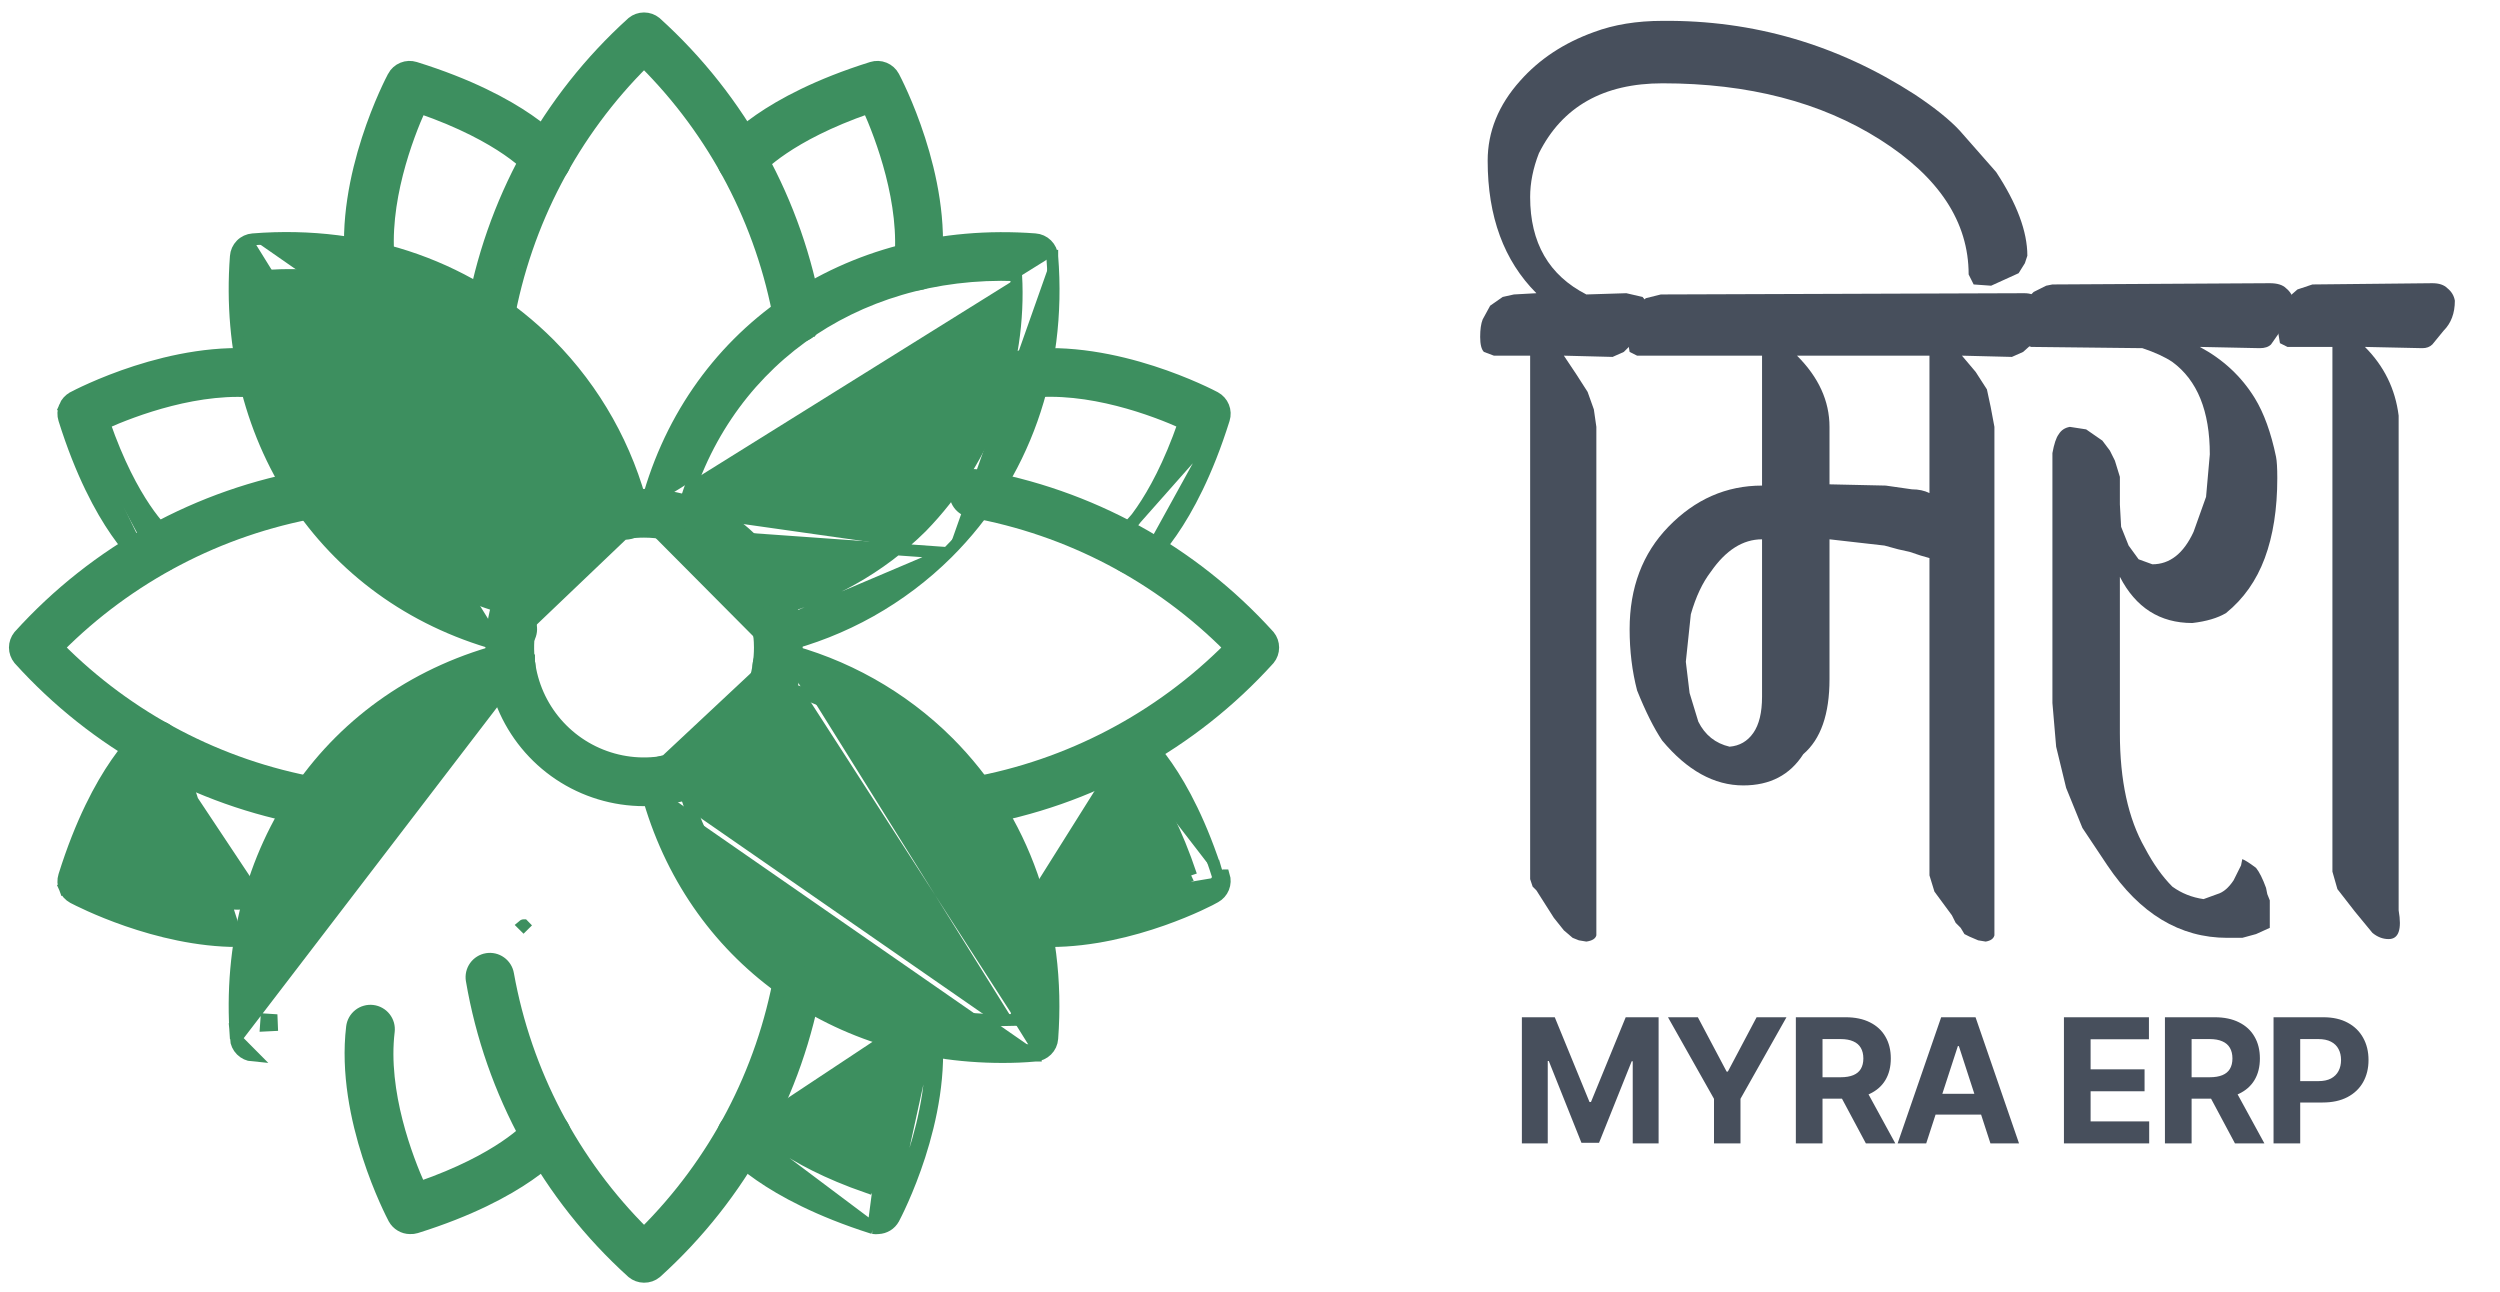 <svg width="120" height="62" viewBox="0 0 120 62" fill="none" xmlns="http://www.w3.org/2000/svg">
<path d="M23.512 16.139C23.72 16.139 23.923 16.066 24.083 15.932C24.242 15.798 24.35 15.612 24.385 15.406C25.231 10.686 27.512 6.343 30.914 2.969C34.309 6.345 36.583 10.687 37.425 15.405C37.444 15.52 37.485 15.63 37.547 15.729C37.608 15.828 37.689 15.915 37.784 15.983C37.88 16.051 37.987 16.1 38.101 16.126C38.215 16.153 38.333 16.157 38.449 16.138C38.564 16.119 38.675 16.077 38.774 16.015C38.874 15.954 38.96 15.873 39.028 15.777L38.797 15.611L39.028 15.777C39.097 15.682 39.145 15.575 39.172 15.461C39.199 15.347 39.202 15.229 39.183 15.113L39.183 15.111C38.262 9.706 35.549 4.768 31.482 1.09L31.477 1.085L31.471 1.08C31.313 0.952 31.117 0.883 30.914 0.883C30.711 0.883 30.515 0.952 30.358 1.08L30.352 1.085L30.346 1.09C26.277 4.769 23.565 9.71 22.645 15.118L22.645 15.119C22.606 15.349 22.661 15.586 22.797 15.776L23.028 15.612L22.797 15.776C22.933 15.967 23.139 16.096 23.369 16.135L23.393 16.139H23.416H23.512ZM23.512 16.139C23.511 16.139 23.511 16.139 23.511 16.139L23.512 15.854V16.139H23.512Z" fill="#3D8F5F" stroke="#3D8F5F" stroke-width="0.57"/>
<path d="M30.346 61.074L30.346 61.074L30.355 61.082C30.511 61.211 30.707 61.283 30.91 61.285C31.122 61.289 31.328 61.217 31.491 61.082L31.491 61.082L31.5 61.074C35.567 57.396 38.28 52.458 39.201 47.052L39.201 47.051C39.24 46.817 39.184 46.578 39.046 46.386C38.909 46.194 38.7 46.064 38.467 46.026C38.234 45.987 37.995 46.043 37.802 46.181C37.611 46.318 37.481 46.526 37.443 46.758C36.596 51.479 34.316 55.821 30.914 59.195C27.512 55.821 25.231 51.478 24.386 46.758C24.346 46.528 24.218 46.323 24.027 46.187C23.837 46.051 23.601 45.997 23.37 46.035L23.37 46.035L23.369 46.035C23.139 46.074 22.933 46.203 22.797 46.393C22.661 46.584 22.606 46.82 22.645 47.051L22.645 47.051L22.645 47.052C23.566 52.458 26.279 57.396 30.346 61.074Z" fill="#3D8F5F" stroke="#3D8F5F" stroke-width="0.57"/>
<path d="M46.765 39.366L46.765 39.366L46.776 39.365L46.872 39.353L46.872 39.353L46.884 39.351C52.29 38.429 57.228 35.717 60.906 31.65L60.911 31.644L60.916 31.638C61.044 31.481 61.113 31.284 61.113 31.082C61.113 30.879 61.044 30.683 60.916 30.525L60.911 30.519L60.906 30.514C57.228 26.446 52.29 23.734 46.884 22.813L46.884 22.813L46.883 22.812C46.652 22.774 46.416 22.829 46.225 22.965C46.035 23.1 45.906 23.306 45.867 23.537L45.867 23.537L45.867 23.538C45.829 23.768 45.883 24.005 46.019 24.195C46.155 24.385 46.36 24.514 46.59 24.553C51.31 25.399 55.653 27.68 59.027 31.082C55.654 34.478 51.316 36.757 46.6 37.602C46.372 37.626 46.161 37.737 46.013 37.913C45.861 38.092 45.788 38.324 45.807 38.558C45.827 38.792 45.939 39.009 46.119 39.16C46.298 39.312 46.531 39.386 46.765 39.366Z" fill="#3D8F5F" stroke="#3D8F5F" stroke-width="0.57"/>
<path d="M14.944 39.363L14.967 39.367H14.992H15.005L15.063 39.372C15.179 39.382 15.296 39.368 15.407 39.333C15.518 39.298 15.62 39.241 15.709 39.166C15.798 39.091 15.871 39 15.925 38.896C15.978 38.793 16.011 38.68 16.021 38.564C16.03 38.449 16.017 38.332 15.982 38.221L15.711 38.307L15.982 38.221C15.947 38.11 15.89 38.007 15.815 37.919C15.74 37.83 15.649 37.756 15.545 37.703L15.414 37.956L15.545 37.703C15.446 37.652 15.339 37.62 15.228 37.608C10.511 36.761 6.173 34.481 2.802 31.082C6.178 27.687 10.52 25.412 15.238 24.571C15.47 24.532 15.678 24.403 15.815 24.211C15.953 24.019 16.009 23.78 15.97 23.547C15.931 23.314 15.802 23.105 15.61 22.967L15.444 23.198L15.61 22.967C15.418 22.83 15.179 22.774 14.945 22.812L14.944 22.813C9.538 23.734 4.6 26.446 0.922 30.514L0.917 30.519L0.912 30.525C0.785 30.683 0.715 30.879 0.715 31.082C0.715 31.284 0.785 31.481 0.912 31.638L0.917 31.644L0.922 31.65C4.566 35.686 9.451 38.391 14.802 39.338V39.35L14.931 39.36C14.935 39.361 14.939 39.362 14.944 39.363Z" fill="#3D8F5F" stroke="#3D8F5F" stroke-width="0.57"/>
<path d="M44.078 13.643H44.09L44.102 13.642C44.305 13.625 44.496 13.539 44.642 13.397C44.789 13.255 44.882 13.068 44.906 12.865C45.167 10.662 44.684 8.409 44.132 6.696C43.58 4.978 42.949 3.779 42.894 3.675L42.894 3.675L42.893 3.673C42.796 3.492 42.638 3.351 42.448 3.274C42.258 3.196 42.047 3.188 41.851 3.249C36.655 4.876 34.98 6.992 34.879 7.121L34.878 7.121L34.874 7.126C34.732 7.316 34.671 7.554 34.705 7.789C34.739 8.024 34.865 8.236 35.054 8.378C35.244 8.52 35.483 8.581 35.718 8.547C35.952 8.513 36.164 8.387 36.306 8.198L36.311 8.191L36.315 8.185C36.313 8.188 36.316 8.185 36.323 8.176C36.444 8.042 37.812 6.511 41.676 5.172C42.294 6.548 43.525 9.77 43.197 12.654C43.182 12.77 43.191 12.887 43.222 12.999C43.253 13.112 43.306 13.217 43.379 13.309C43.451 13.401 43.541 13.478 43.643 13.535C43.745 13.592 43.858 13.628 43.974 13.641L43.99 13.643H44.006H44.078Z" fill="#3D8F5F" stroke="#3D8F5F" stroke-width="0.57"/>
<path d="M17.752 13.643L17.752 13.643L17.764 13.643L17.884 13.637L17.893 13.636L17.902 13.635C18.017 13.622 18.129 13.586 18.231 13.53C18.332 13.473 18.422 13.398 18.494 13.306L18.273 13.131L18.494 13.306C18.567 13.215 18.62 13.111 18.652 12.999C18.683 12.887 18.693 12.77 18.679 12.655L18.679 12.654C18.328 9.743 19.558 6.531 20.174 5.172C22.177 5.865 23.517 6.612 24.358 7.19C24.795 7.491 25.097 7.746 25.288 7.925C25.384 8.014 25.451 8.084 25.492 8.13C25.498 8.137 25.503 8.142 25.508 8.148L25.548 8.2C25.619 8.292 25.707 8.37 25.808 8.428C25.908 8.486 26.019 8.524 26.134 8.539C26.25 8.554 26.366 8.546 26.479 8.516C26.591 8.486 26.696 8.434 26.788 8.364C26.881 8.293 26.958 8.205 27.016 8.104C27.074 8.004 27.112 7.892 27.127 7.777C27.142 7.662 27.134 7.545 27.104 7.433C27.074 7.321 27.022 7.215 26.952 7.123L26.937 7.105L26.924 7.092C26.924 7.092 26.919 7.086 26.903 7.068C26.884 7.048 26.858 7.019 26.825 6.983C26.758 6.911 26.662 6.811 26.534 6.691C26.278 6.449 25.893 6.121 25.349 5.746C24.259 4.997 22.534 4.062 19.923 3.249C19.727 3.188 19.516 3.196 19.326 3.274C19.136 3.351 18.979 3.492 18.881 3.673L18.881 3.673L18.881 3.675C18.825 3.779 18.195 4.978 17.642 6.696C17.09 8.409 16.608 10.662 16.869 12.865L16.869 12.866C16.895 13.081 16.999 13.28 17.162 13.423C17.325 13.566 17.535 13.645 17.752 13.643Z" fill="#3D8F5F" stroke="#3D8F5F" stroke-width="0.57"/>
<path d="M44.629 49.332C44.609 49.173 44.528 49.028 44.403 48.93C44.277 48.831 44.117 48.786 43.958 48.805C43.8 48.824 43.655 48.905 43.556 49.031C43.458 49.157 43.413 49.316 43.432 49.475L44.629 49.332ZM44.629 49.332C45.137 53.622 42.75 58.163 42.648 58.355L44.629 49.332ZM41.895 58.944L41.873 58.938C39.278 58.113 37.56 57.172 36.475 56.419C35.932 56.043 35.549 55.715 35.293 55.473C35.165 55.352 35.07 55.253 35.003 55.181C34.97 55.145 34.944 55.116 34.925 55.095C34.909 55.077 34.904 55.071 34.904 55.071L34.891 55.059L34.877 55.04C34.806 54.948 34.754 54.843 34.724 54.73L34.999 54.657L34.724 54.73C34.694 54.618 34.686 54.501 34.701 54.386C34.717 54.271 34.754 54.16 34.812 54.059C34.87 53.959 34.948 53.87 35.04 53.8L41.895 58.944ZM41.895 58.944L41.917 58.948M41.895 58.944L41.917 58.948M41.917 58.948C41.999 58.96 42.083 58.961 42.165 58.95C42.313 58.943 42.457 58.899 42.584 58.822C42.716 58.741 42.824 58.627 42.898 58.492L42.898 58.492L42.9 58.489C42.955 58.384 43.586 57.185 44.139 55.468C44.69 53.754 45.173 51.501 44.912 49.298L44.912 49.298C44.883 49.064 44.764 48.851 44.579 48.705C44.394 48.56 44.158 48.494 43.924 48.522C43.691 48.55 43.478 48.67 43.332 48.855C43.187 49.04 43.121 49.275 43.149 49.509L43.149 49.509M41.917 58.948L43.149 49.509M43.149 49.509C43.5 52.425 42.292 55.643 41.658 56.993C39.653 56.299 38.312 55.553 37.471 54.976C37.033 54.675 36.731 54.42 36.54 54.241C36.445 54.152 36.378 54.082 36.337 54.036C36.335 54.033 36.333 54.031 36.33 54.028L43.149 49.509Z" fill="#3D8F5F" stroke="#3D8F5F" stroke-width="0.57"/>
<path d="M18.91 58.489L18.91 58.489L18.912 58.492C18.988 58.631 19.101 58.747 19.238 58.828C19.372 58.908 19.525 58.95 19.681 58.951C19.78 58.956 19.879 58.944 19.974 58.915L19.974 58.915L19.977 58.914C25.173 57.287 26.849 55.171 26.95 55.043L26.95 55.043L26.953 55.038C27.096 54.849 27.157 54.611 27.124 54.377C27.091 54.143 26.966 53.931 26.777 53.789C26.588 53.647 26.351 53.585 26.116 53.618C25.882 53.651 25.671 53.776 25.529 53.965L25.523 53.971L25.519 53.978C25.521 53.975 25.518 53.978 25.511 53.987C25.39 54.122 24.022 55.652 20.158 56.991C19.54 55.618 18.31 52.427 18.661 49.509L18.661 49.509C18.675 49.394 18.666 49.276 18.635 49.164C18.603 49.052 18.55 48.947 18.478 48.855C18.406 48.763 18.317 48.687 18.215 48.63C18.113 48.572 18.002 48.536 17.886 48.522C17.77 48.508 17.653 48.517 17.54 48.549C17.428 48.58 17.323 48.633 17.232 48.705C17.14 48.777 17.063 48.867 17.006 48.968C16.949 49.07 16.913 49.182 16.899 49.298L16.899 49.298L16.899 49.298C16.637 51.501 17.12 53.754 17.672 55.468C18.225 57.185 18.855 58.384 18.91 58.489Z" fill="#3D8F5F" stroke="#3D8F5F" stroke-width="0.57"/>
<path d="M49.308 43.647C49.149 43.628 48.989 43.673 48.864 43.772L48.688 43.548C48.502 43.693 48.383 43.906 48.355 44.14C48.327 44.374 48.392 44.609 48.538 44.794C48.683 44.979 48.896 45.099 49.13 45.127L49.13 45.127L49.138 45.128C49.562 45.166 49.987 45.181 50.412 45.171C52.397 45.17 54.331 44.669 55.784 44.159C57.188 43.666 58.169 43.155 58.331 43.056C58.508 42.958 58.646 42.803 58.722 42.616C58.799 42.425 58.808 42.214 58.747 42.018C58.747 42.018 58.747 42.018 58.746 42.018L58.475 42.103M49.308 43.647L53.799 36.494L53.812 36.505C53.824 36.515 53.841 36.53 53.864 36.551C53.91 36.593 53.979 36.658 54.067 36.751C54.243 36.937 54.496 37.233 54.796 37.665C55.373 38.495 56.122 39.832 56.824 41.868M49.308 43.647C52.491 44.03 55.962 42.588 57.176 42.02M49.308 43.647L56.824 41.868M58.475 42.103C56.868 36.974 54.791 35.343 54.7 35.271L54.699 35.27C54.566 35.174 54.401 35.135 54.24 35.161C54.078 35.186 53.933 35.275 53.837 35.408C53.741 35.54 53.702 35.706 53.728 35.867C53.754 36.029 53.842 36.173 53.975 36.27M58.475 42.103C58.516 42.236 58.51 42.379 58.458 42.508C58.406 42.637 58.31 42.744 58.187 42.809L58.475 42.103ZM53.975 36.27L53.773 36.471C53.78 36.477 53.785 36.482 53.786 36.483L53.791 36.487L53.794 36.49L53.799 36.494C53.802 36.496 53.805 36.498 53.808 36.5L53.975 36.27ZM53.975 36.27C53.975 36.27 53.977 36.271 53.979 36.273C54.072 36.35 55.746 37.737 57.176 42.02M57.176 42.02L57.055 41.761C56.985 41.794 56.908 41.83 56.824 41.868M57.176 42.02L56.906 42.11C56.879 42.028 56.851 41.947 56.824 41.868" fill="#3D8F5F" stroke="#3D8F5F" stroke-width="0.57"/>
<path d="M53.858 25.644C53.861 25.641 53.865 25.638 53.868 25.635C53.914 25.594 53.984 25.527 54.074 25.432C54.253 25.241 54.508 24.939 54.808 24.501C55.386 23.66 56.13 22.321 56.824 20.318C55.465 19.701 52.253 18.472 49.342 18.823L49.341 18.823L49.341 18.823C49.225 18.837 49.108 18.827 48.997 18.796L49.073 18.527L48.997 18.796C48.885 18.764 48.78 18.71 48.689 18.638C48.598 18.566 48.522 18.476 48.466 18.375C48.41 18.273 48.374 18.162 48.361 18.046C48.333 17.815 48.399 17.582 48.542 17.398C48.687 17.214 48.897 17.095 49.129 17.066L49.131 17.066L49.131 17.066C51.334 16.805 53.587 17.288 55.3 17.839C57.017 18.392 58.217 19.023 58.321 19.078L58.323 19.079C58.503 19.176 58.645 19.334 58.722 19.524C58.8 19.714 58.808 19.925 58.747 20.121M53.858 25.644L58.747 20.121M53.858 25.644L53.796 25.691C53.61 25.833 53.488 26.043 53.456 26.275C53.425 26.506 53.486 26.74 53.627 26.927C53.71 27.036 53.816 27.125 53.939 27.187C54.059 27.247 54.192 27.279 54.327 27.28C54.516 27.288 54.702 27.235 54.859 27.129L54.885 27.111L54.904 27.092M53.858 25.644L54.904 27.092M58.747 20.121C57.934 22.717 56.999 24.435 56.249 25.52C55.875 26.063 55.547 26.447 55.305 26.703C55.184 26.83 55.085 26.926 55.013 26.993C54.977 27.026 54.948 27.052 54.928 27.07C54.909 27.087 54.904 27.092 54.904 27.092M58.747 20.121L54.904 27.092" fill="#3D8F5F" stroke="#3D8F5F" stroke-width="0.57"/>
<path d="M11.419 45.171V45.171C7.519 45.171 3.795 43.235 3.52 43.092C3.516 43.09 3.512 43.088 3.51 43.087L3.506 43.084L3.506 43.084C3.325 42.987 3.184 42.83 3.106 42.639L3.37 42.532L3.106 42.639C3.029 42.449 3.02 42.238 3.082 42.042C3.894 39.447 4.829 37.728 5.579 36.643C5.954 36.1 6.281 35.717 6.523 35.461C6.644 35.333 6.743 35.237 6.815 35.171C6.851 35.137 6.88 35.111 6.901 35.093C6.919 35.077 6.925 35.071 6.925 35.072C6.925 35.072 6.925 35.072 6.925 35.072L6.937 35.058L6.956 35.044C7.048 34.973 7.153 34.921 7.265 34.891L7.339 35.167L7.265 34.891C7.377 34.861 7.494 34.854 7.61 34.869C7.725 34.884 7.836 34.922 7.937 34.98C8.037 35.038 8.125 35.115 8.196 35.207L11.419 45.171ZM11.419 45.171L11.424 45.171L11.419 45.171ZM12.486 43.316L12.486 43.316C12.72 43.288 12.956 43.354 13.141 43.5C13.326 43.645 13.445 43.858 13.474 44.092C13.502 44.326 13.436 44.561 13.29 44.746C13.145 44.931 12.933 45.05 12.699 45.079C12.699 45.079 12.698 45.079 12.698 45.079L12.664 44.796L12.486 43.316ZM12.486 43.316C9.569 43.668 6.35 42.459 5.001 41.824C5.679 39.823 6.424 38.483 7.006 37.641C7.308 37.203 7.567 36.901 7.748 36.71C7.839 36.614 7.91 36.547 7.957 36.506C7.957 36.505 7.958 36.505 7.958 36.505L12.486 43.316Z" fill="#3D8F5F" stroke="#3D8F5F" stroke-width="0.57"/>
<path d="M6.953 27.093L6.953 27.093C6.825 26.992 4.709 25.317 3.082 20.121L6.953 27.093ZM6.953 27.093L6.958 27.097M6.953 27.093L6.958 27.097M6.958 27.097C7.113 27.213 7.302 27.276 7.496 27.274M6.958 27.097L3.367 19.63M3.367 19.63L3.106 19.524C3.184 19.334 3.325 19.176 3.506 19.079L3.507 19.078L3.507 19.078C3.611 19.023 4.811 18.391 6.528 17.837C8.241 17.285 10.495 16.802 12.698 17.066L12.698 17.066C12.932 17.094 13.145 17.214 13.29 17.399C13.436 17.584 13.502 17.82 13.474 18.053C13.446 18.287 13.326 18.5 13.141 18.646C12.956 18.791 12.72 18.857 12.487 18.829L12.486 18.829C9.602 18.473 6.381 19.702 5.005 20.319C6.344 24.184 7.874 25.552 8.009 25.672C8.017 25.68 8.02 25.683 8.017 25.681L8.026 25.686L8.034 25.692C8.219 25.836 8.339 26.046 8.369 26.278C8.399 26.51 8.335 26.744 8.193 26.929L8.193 26.929C8.111 27.036 8.005 27.123 7.884 27.183L7.758 26.927L7.884 27.183C7.763 27.242 7.631 27.273 7.496 27.274M3.367 19.63L3.106 19.524M3.367 19.63L3.106 19.524M7.496 27.274C7.496 27.274 7.495 27.274 7.495 27.274L7.494 26.989L7.497 27.274C7.497 27.274 7.496 27.274 7.496 27.274ZM3.106 19.524C3.029 19.714 3.02 19.925 3.082 20.121L3.106 19.524Z" fill="#3D8F5F" stroke="#3D8F5F" stroke-width="0.57"/>
<path d="M30.914 38.41H30.914C32.857 38.408 34.72 37.635 36.094 36.261C37.468 34.888 38.24 33.025 38.242 31.082V31.082C38.242 29.633 37.812 28.216 37.007 27.011C36.202 25.806 35.057 24.866 33.718 24.312C32.379 23.757 30.906 23.612 29.485 23.895C28.063 24.178 26.757 24.875 25.733 25.9C24.708 26.925 24.01 28.231 23.727 29.652C23.444 31.074 23.59 32.547 24.144 33.886C24.699 35.225 25.638 36.369 26.843 37.175C28.048 37.98 29.465 38.41 30.914 38.41ZM27.825 26.458C28.739 25.847 29.814 25.521 30.914 25.521C32.388 25.522 33.802 26.109 34.844 27.151C35.887 28.194 36.474 29.608 36.475 31.082C36.475 32.182 36.149 33.257 35.538 34.171C34.927 35.086 34.058 35.798 33.042 36.219C32.026 36.64 30.908 36.75 29.829 36.536C28.75 36.321 27.76 35.792 26.982 35.014C26.204 34.236 25.674 33.245 25.46 32.167C25.245 31.088 25.355 29.97 25.776 28.954C26.197 27.938 26.91 27.069 27.825 26.458Z" fill="#3D8F5F" stroke="#3D8F5F" stroke-width="0.57"/>
<path d="M24.251 31.03C15.835 28.89 10.643 21.347 11.321 12.309C11.335 12.098 11.425 11.899 11.574 11.748C11.723 11.597 11.922 11.505 12.133 11.489M24.251 31.03L26.175 16.721C28.333 18.895 29.86 21.615 30.591 24.59M24.251 31.03V31.048L24.502 31.078C24.735 31.106 24.971 31.04 25.156 30.894C25.341 30.749 25.461 30.536 25.489 30.302C25.517 30.068 25.451 29.833 25.305 29.648C25.164 29.468 24.959 29.35 24.733 29.317C17.392 27.465 12.756 21.055 13.04 13.226C15.216 13.107 17.395 13.433 19.444 14.184C21.571 14.964 23.509 16.185 25.131 17.767C27.098 19.753 28.488 22.236 29.153 24.951L29.154 24.953C29.211 25.18 29.357 25.375 29.558 25.495C29.759 25.615 30 25.65 30.227 25.593C30.454 25.536 30.649 25.39 30.77 25.189L30.525 25.043M24.251 31.03L30.525 25.043M12.133 11.489C12.133 11.489 12.133 11.489 12.133 11.489L12.155 11.773L12.133 11.489C12.133 11.489 12.133 11.489 12.133 11.489ZM12.133 11.489C17.668 11.046 22.73 12.867 26.377 16.52L26.377 16.52C28.572 18.731 30.124 21.497 30.868 24.522M30.868 24.522C30.868 24.521 30.867 24.52 30.867 24.52L30.591 24.59M30.868 24.522C30.925 24.748 30.889 24.988 30.77 25.189L30.525 25.043M30.868 24.522L30.591 24.59M30.591 24.59L30.525 25.043" fill="#3D8F5F" stroke="#3D8F5F" stroke-width="0.57"/>
<path d="M31.463 36.981L31.292 36.753C31.385 36.683 31.491 36.633 31.603 36.604C31.603 36.604 31.603 36.604 31.603 36.604L31.674 36.88C31.751 36.86 31.83 36.856 31.909 36.867C31.987 36.878 32.062 36.905 32.13 36.946C32.198 36.986 32.257 37.04 32.304 37.104L32.533 36.934C32.603 37.028 32.653 37.135 32.681 37.248C34.529 44.598 40.935 49.24 48.794 48.956C48.914 46.78 48.59 44.601 47.84 42.552C47.061 40.425 45.84 38.487 44.258 36.865C42.273 34.896 39.79 33.504 37.075 32.836L37.074 32.836C36.847 32.78 36.652 32.636 36.531 32.435C36.41 32.235 36.373 31.995 36.429 31.767L36.429 31.767C36.486 31.54 36.63 31.344 36.831 31.223C37.031 31.102 37.271 31.066 37.498 31.122M31.463 36.981L37.43 31.399M31.463 36.981C31.4 37.028 31.347 37.087 31.307 37.155C31.267 37.223 31.241 37.298 31.23 37.376C31.219 37.454 31.223 37.533 31.243 37.61M31.463 36.981L31.292 36.753C31.199 36.823 31.121 36.91 31.061 37.01C31.002 37.111 30.964 37.221 30.948 37.337C30.931 37.451 30.938 37.568 30.967 37.68M37.498 31.122C37.498 31.122 37.498 31.122 37.498 31.122L37.43 31.399M37.498 31.122C37.498 31.122 37.498 31.122 37.498 31.122L37.43 31.399M37.498 31.122C40.526 31.866 43.295 33.42 45.506 35.618L45.506 35.619C49.16 39.273 50.92 44.317 50.507 49.855L50.507 49.856C50.491 50.068 50.399 50.267 50.248 50.416C50.098 50.564 49.9 50.654 49.69 50.669M37.43 31.399C40.408 32.13 43.13 33.659 45.305 35.821C48.895 39.411 50.63 44.371 50.223 49.834C50.212 49.977 50.15 50.112 50.047 50.213C49.945 50.314 49.81 50.375 49.667 50.385M49.69 50.669C49.691 50.669 49.692 50.669 49.693 50.669L49.667 50.385M49.69 50.669C49.688 50.669 49.687 50.669 49.686 50.669L49.667 50.385M49.69 50.669C49.16 50.718 48.637 50.736 48.123 50.736C39.766 50.736 32.963 45.645 30.967 37.68M49.667 50.385C49.146 50.433 48.632 50.451 48.123 50.451C39.889 50.451 33.206 45.442 31.243 37.61M31.243 37.61L30.967 37.681C30.967 37.681 30.967 37.681 30.967 37.68M31.243 37.61L30.967 37.679C30.967 37.679 30.967 37.68 30.967 37.68" fill="#3D8F5F" stroke="#3D8F5F" stroke-width="0.57"/>
<path d="M36.412 30.393L36.412 30.393C36.383 30.28 36.377 30.162 36.393 30.046C36.41 29.931 36.45 29.82 36.51 29.719L36.754 29.866L36.51 29.719C36.57 29.619 36.649 29.532 36.743 29.462C36.837 29.393 36.944 29.343 37.057 29.315L37.057 29.315C39.77 28.653 42.252 27.264 44.235 25.298C45.816 23.676 47.037 21.738 47.817 19.611C48.568 17.563 48.894 15.384 48.776 13.207C40.94 12.924 34.522 17.566 32.68 24.916L32.68 24.918C32.651 25.03 32.6 25.136 32.531 25.229C32.461 25.322 32.373 25.4 32.273 25.459C32.173 25.518 32.062 25.557 31.947 25.573C31.832 25.59 31.715 25.583 31.603 25.554L36.412 30.393ZM36.412 30.393C36.462 30.587 36.577 30.759 36.738 30.879C36.897 30.999 37.092 31.061 37.291 31.056C37.349 31.055 37.406 31.049 37.463 31.038L37.463 31.038L37.474 31.035C40.5 30.293 43.266 28.741 45.476 26.545L45.476 26.545M36.412 30.393L45.476 26.545M45.476 26.545C49.129 22.904 50.95 17.842 50.507 12.301M45.476 26.545L31.602 25.554C31.377 25.495 31.184 25.35 31.064 25.15C30.945 24.95 30.91 24.711 30.966 24.485M30.966 24.485C30.966 24.485 30.966 24.485 30.966 24.485L31.243 24.554L30.966 24.485C30.966 24.485 30.966 24.485 30.966 24.485ZM30.966 24.485C33.067 16.023 40.632 10.809 49.687 11.488C49.898 11.503 50.097 11.593 50.248 11.742C50.399 11.891 50.491 12.089 50.507 12.301M50.507 12.301C50.507 12.301 50.507 12.3 50.507 12.3L50.223 12.323L50.507 12.301C50.507 12.301 50.507 12.301 50.507 12.301Z" fill="#3D8F5F" stroke="#3D8F5F" stroke-width="0.57"/>
<path d="M11.321 49.856L11.321 49.856C10.641 40.794 15.861 33.235 24.316 31.128C24.429 31.1 24.546 31.093 24.662 31.11C24.777 31.127 24.888 31.166 24.988 31.226C25.089 31.286 25.176 31.366 25.245 31.459C25.315 31.553 25.365 31.66 25.393 31.774M11.321 49.856L25.116 31.842M11.321 49.856C11.337 50.066 11.428 50.264 11.577 50.413C11.725 50.561 11.92 50.651 12.128 50.669L11.321 49.856ZM25.393 31.774L25.116 31.842M25.393 31.774C25.393 31.773 25.393 31.773 25.393 31.773L25.116 31.842M25.393 31.774C25.449 32.001 25.412 32.241 25.291 32.441C25.171 32.642 24.975 32.786 24.748 32.842M25.116 31.842C25.154 31.995 25.129 32.158 25.047 32.294C24.965 32.43 24.833 32.527 24.679 32.566M24.748 32.842C24.748 32.842 24.749 32.842 24.749 32.842L24.679 32.566M24.748 32.842C24.748 32.842 24.748 32.842 24.748 32.842L24.679 32.566M24.748 32.842L24.679 32.566M13.04 48.956C12.955 48.951 12.871 48.946 12.786 48.94L12.766 49.224L13.05 49.21C13.046 49.125 13.043 49.04 13.04 48.956ZM25.131 44.414C25.13 44.415 25.13 44.415 25.129 44.416L25.331 44.617L25.132 44.413C25.131 44.413 25.131 44.414 25.131 44.414Z" fill="#3D8F5F" stroke="#3D8F5F" stroke-width="0.57"/>
<path d="M91.916 4.539C92.876 5.179 93.596 5.758 94.075 6.278L95.814 8.257C96.814 9.776 97.313 11.115 97.313 12.275L97.194 12.634L96.894 13.114L95.574 13.714L94.735 13.654L94.495 13.174C94.495 10.656 93.076 8.497 90.237 6.698C87.399 4.899 83.921 3.999 79.803 3.999C76.965 3.999 74.986 5.119 73.867 7.357C73.587 8.077 73.447 8.777 73.447 9.456C73.447 11.655 74.346 13.214 76.145 14.134L78.064 14.074L78.844 14.254L79.084 14.553L79.204 14.793V15.033L79.144 15.273L78.544 16.292L77.944 16.892L77.405 17.132L75.066 17.072L75.666 17.971L76.205 18.811L76.505 19.651L76.625 20.49V44.896C76.585 45.056 76.425 45.156 76.145 45.196L75.785 45.136L75.486 45.016L75.066 44.657L74.586 44.057L73.747 42.738L73.567 42.558L73.447 42.198V17.072H71.708L71.228 16.892C71.108 16.772 71.048 16.532 71.048 16.172C71.048 15.813 71.088 15.533 71.168 15.333L71.528 14.673L72.128 14.254L72.667 14.134L73.747 14.074C72.188 12.514 71.408 10.396 71.408 7.717C71.408 6.318 71.928 5.039 72.967 3.879C73.887 2.84 75.066 2.06 76.505 1.541C77.465 1.181 78.564 1.001 79.803 1.001C84.161 0.961 88.198 2.14 91.916 4.539Z" fill="#474F5C"/>
<path d="M87.816 32.603C87.816 34.282 87.397 35.482 86.557 36.201C85.917 37.201 84.958 37.7 83.679 37.7C82.279 37.7 80.98 36.981 79.781 35.542C79.381 34.942 78.981 34.142 78.581 33.143C78.342 32.224 78.222 31.244 78.222 30.205C78.222 28.206 78.841 26.567 80.081 25.287C81.36 23.968 82.859 23.308 84.578 23.308V17.072H78.581L78.222 16.892L78.102 16.172L78.162 15.393L78.522 14.733L79.001 14.313L79.721 14.134L97.171 14.074C97.451 14.074 97.671 14.154 97.831 14.313L98.13 14.853L98.01 15.513C98.01 15.753 97.911 16.033 97.711 16.352L97.111 16.892L96.571 17.132L94.173 17.072L94.832 17.852L95.372 18.691L95.552 19.531L95.732 20.49V44.896C95.692 45.056 95.552 45.156 95.312 45.196L94.952 45.136L94.532 44.956L94.293 44.836L94.113 44.537L93.873 44.297L93.693 43.937L92.853 42.797L92.614 42.018V26.787L92.194 26.667L91.654 26.487L91.114 26.367L90.455 26.187L87.816 25.887V32.603ZM84.158 35.182C84.438 34.782 84.578 34.202 84.578 33.443V25.887C83.659 25.887 82.839 26.407 82.119 27.446C81.72 27.966 81.4 28.645 81.16 29.485L80.92 31.764L81.1 33.263L81.52 34.642C81.84 35.282 82.339 35.681 83.019 35.841C83.499 35.801 83.879 35.582 84.158 35.182ZM87.816 23.248L90.515 23.308L91.774 23.488C92.094 23.488 92.374 23.548 92.614 23.668V17.072H86.257C87.296 18.111 87.816 19.251 87.816 20.49V23.248Z" fill="#474F5C"/>
<path d="M98.815 20.85C98.935 20.65 99.115 20.53 99.355 20.49L100.135 20.61L100.914 21.15L101.274 21.629L101.514 22.109L101.754 22.889V24.208L101.814 25.287L102.174 26.187L102.653 26.846L103.313 27.086C104.152 27.086 104.812 26.567 105.292 25.527L105.891 23.848L106.071 21.809C106.071 19.73 105.472 18.251 104.272 17.372C103.913 17.132 103.433 16.912 102.833 16.712L97.496 16.652L97.016 16.472L96.897 15.753L97.016 14.973L97.376 14.254L97.616 14.014L98.216 13.714L98.516 13.654L108.95 13.594C109.31 13.594 109.569 13.674 109.729 13.834C109.929 13.994 110.049 14.194 110.089 14.433L110.029 14.793C109.989 14.953 109.949 15.073 109.909 15.153L109.729 15.573L109.429 15.933L109.01 16.532C108.89 16.652 108.71 16.712 108.47 16.712L105.592 16.652C106.711 17.252 107.59 18.071 108.23 19.111C108.67 19.83 109.01 20.77 109.25 21.929C109.29 22.129 109.31 22.469 109.31 22.949C109.31 24.428 109.11 25.707 108.71 26.787C108.31 27.866 107.69 28.745 106.851 29.425C106.451 29.665 105.911 29.825 105.232 29.905C103.673 29.905 102.513 29.165 101.754 27.686V35.182C101.754 37.461 102.154 39.3 102.953 40.699C103.353 41.458 103.793 42.078 104.272 42.558C104.712 42.877 105.212 43.077 105.771 43.157L106.431 42.917C106.711 42.837 106.971 42.618 107.211 42.258L107.57 41.538L107.63 41.238C107.75 41.278 107.97 41.418 108.29 41.658C108.45 41.858 108.61 42.178 108.77 42.618L108.83 42.917L108.95 43.217V44.537L108.29 44.836L107.63 45.016H106.911C104.632 45.016 102.713 43.857 101.154 41.538L99.955 39.739L99.175 37.82L98.695 35.841L98.516 33.743V21.749C98.596 21.31 98.695 21.01 98.815 20.85Z" fill="#474F5C"/>
<path d="M109.798 16.652L109.438 16.472L109.318 15.753L109.438 14.973L109.798 14.313L110.277 13.894L110.997 13.654L116.754 13.594C117.074 13.594 117.313 13.674 117.473 13.834C117.673 13.994 117.793 14.194 117.833 14.433C117.833 15.033 117.653 15.513 117.293 15.873L116.754 16.532C116.634 16.652 116.474 16.712 116.274 16.712L113.516 16.652C114.435 17.572 114.975 18.671 115.135 19.95V43.697C115.295 44.617 115.135 45.076 114.655 45.076C114.375 45.076 114.115 44.976 113.875 44.776L113.036 43.757L112.196 42.678L111.956 41.838V16.652H109.798Z" fill="#474F5C"/>
<path d="M73.05 48.828H74.629L76.296 52.896H76.367L78.034 48.828H79.613V54.883H78.371V50.942H78.321L76.754 54.853H75.909L74.342 50.928H74.292V54.883H73.05V48.828ZM80.063 48.828H81.497L82.878 51.436H82.937L84.317 48.828H85.751L83.543 52.743V54.883H82.272V52.743L80.063 48.828ZM86.201 54.883V48.828H88.589C89.046 48.828 89.437 48.91 89.76 49.074C90.085 49.236 90.332 49.465 90.502 49.763C90.674 50.058 90.759 50.406 90.759 50.806C90.759 51.208 90.672 51.554 90.499 51.844C90.326 52.132 90.074 52.352 89.745 52.506C89.418 52.66 89.022 52.737 88.557 52.737H86.957V51.708H88.35C88.594 51.708 88.797 51.674 88.959 51.607C89.12 51.54 89.241 51.44 89.32 51.306C89.4 51.172 89.441 51.005 89.441 50.806C89.441 50.605 89.4 50.436 89.32 50.298C89.241 50.16 89.12 50.055 88.956 49.984C88.794 49.911 88.59 49.875 88.344 49.875H87.481V54.883H86.201ZM89.47 52.128L90.975 54.883H89.562L88.09 52.128H89.47ZM92.458 54.883H91.086L93.176 48.828H94.826L96.913 54.883H95.541L94.025 50.212H93.977L92.458 54.883ZM92.372 52.503H95.612V53.502H92.372V52.503ZM99.069 54.883V48.828H103.149V49.884H100.349V51.327H102.939V52.382H100.349V53.828H103.161V54.883H99.069ZM103.917 54.883V48.828H106.305C106.763 48.828 107.153 48.91 107.476 49.074C107.801 49.236 108.049 49.465 108.218 49.763C108.39 50.058 108.475 50.406 108.475 50.806C108.475 51.208 108.389 51.554 108.215 51.844C108.042 52.132 107.79 52.352 107.461 52.506C107.134 52.66 106.738 52.737 106.273 52.737H104.673V51.708H106.066C106.31 51.708 106.513 51.674 106.675 51.607C106.837 51.54 106.957 51.44 107.036 51.306C107.116 51.172 107.157 51.005 107.157 50.806C107.157 50.605 107.116 50.436 107.036 50.298C106.957 50.16 106.836 50.055 106.672 49.984C106.51 49.911 106.306 49.875 106.06 49.875H105.197V54.883H103.917ZM107.186 52.128L108.691 54.883H107.278L105.806 52.128H107.186ZM109.13 54.883V48.828H111.519C111.978 48.828 112.369 48.916 112.693 49.092C113.016 49.265 113.262 49.507 113.432 49.816C113.603 50.123 113.689 50.478 113.689 50.88C113.689 51.282 113.602 51.637 113.429 51.944C113.255 52.252 113.004 52.491 112.675 52.663C112.348 52.834 111.952 52.92 111.486 52.92H109.964V51.894H111.279C111.526 51.894 111.729 51.852 111.889 51.767C112.05 51.68 112.17 51.561 112.249 51.409C112.33 51.256 112.37 51.079 112.37 50.88C112.37 50.679 112.33 50.504 112.249 50.354C112.17 50.202 112.05 50.085 111.889 50.002C111.727 49.917 111.522 49.875 111.274 49.875H110.41V54.883H109.13Z" fill="#474F5C"/>
</svg>
